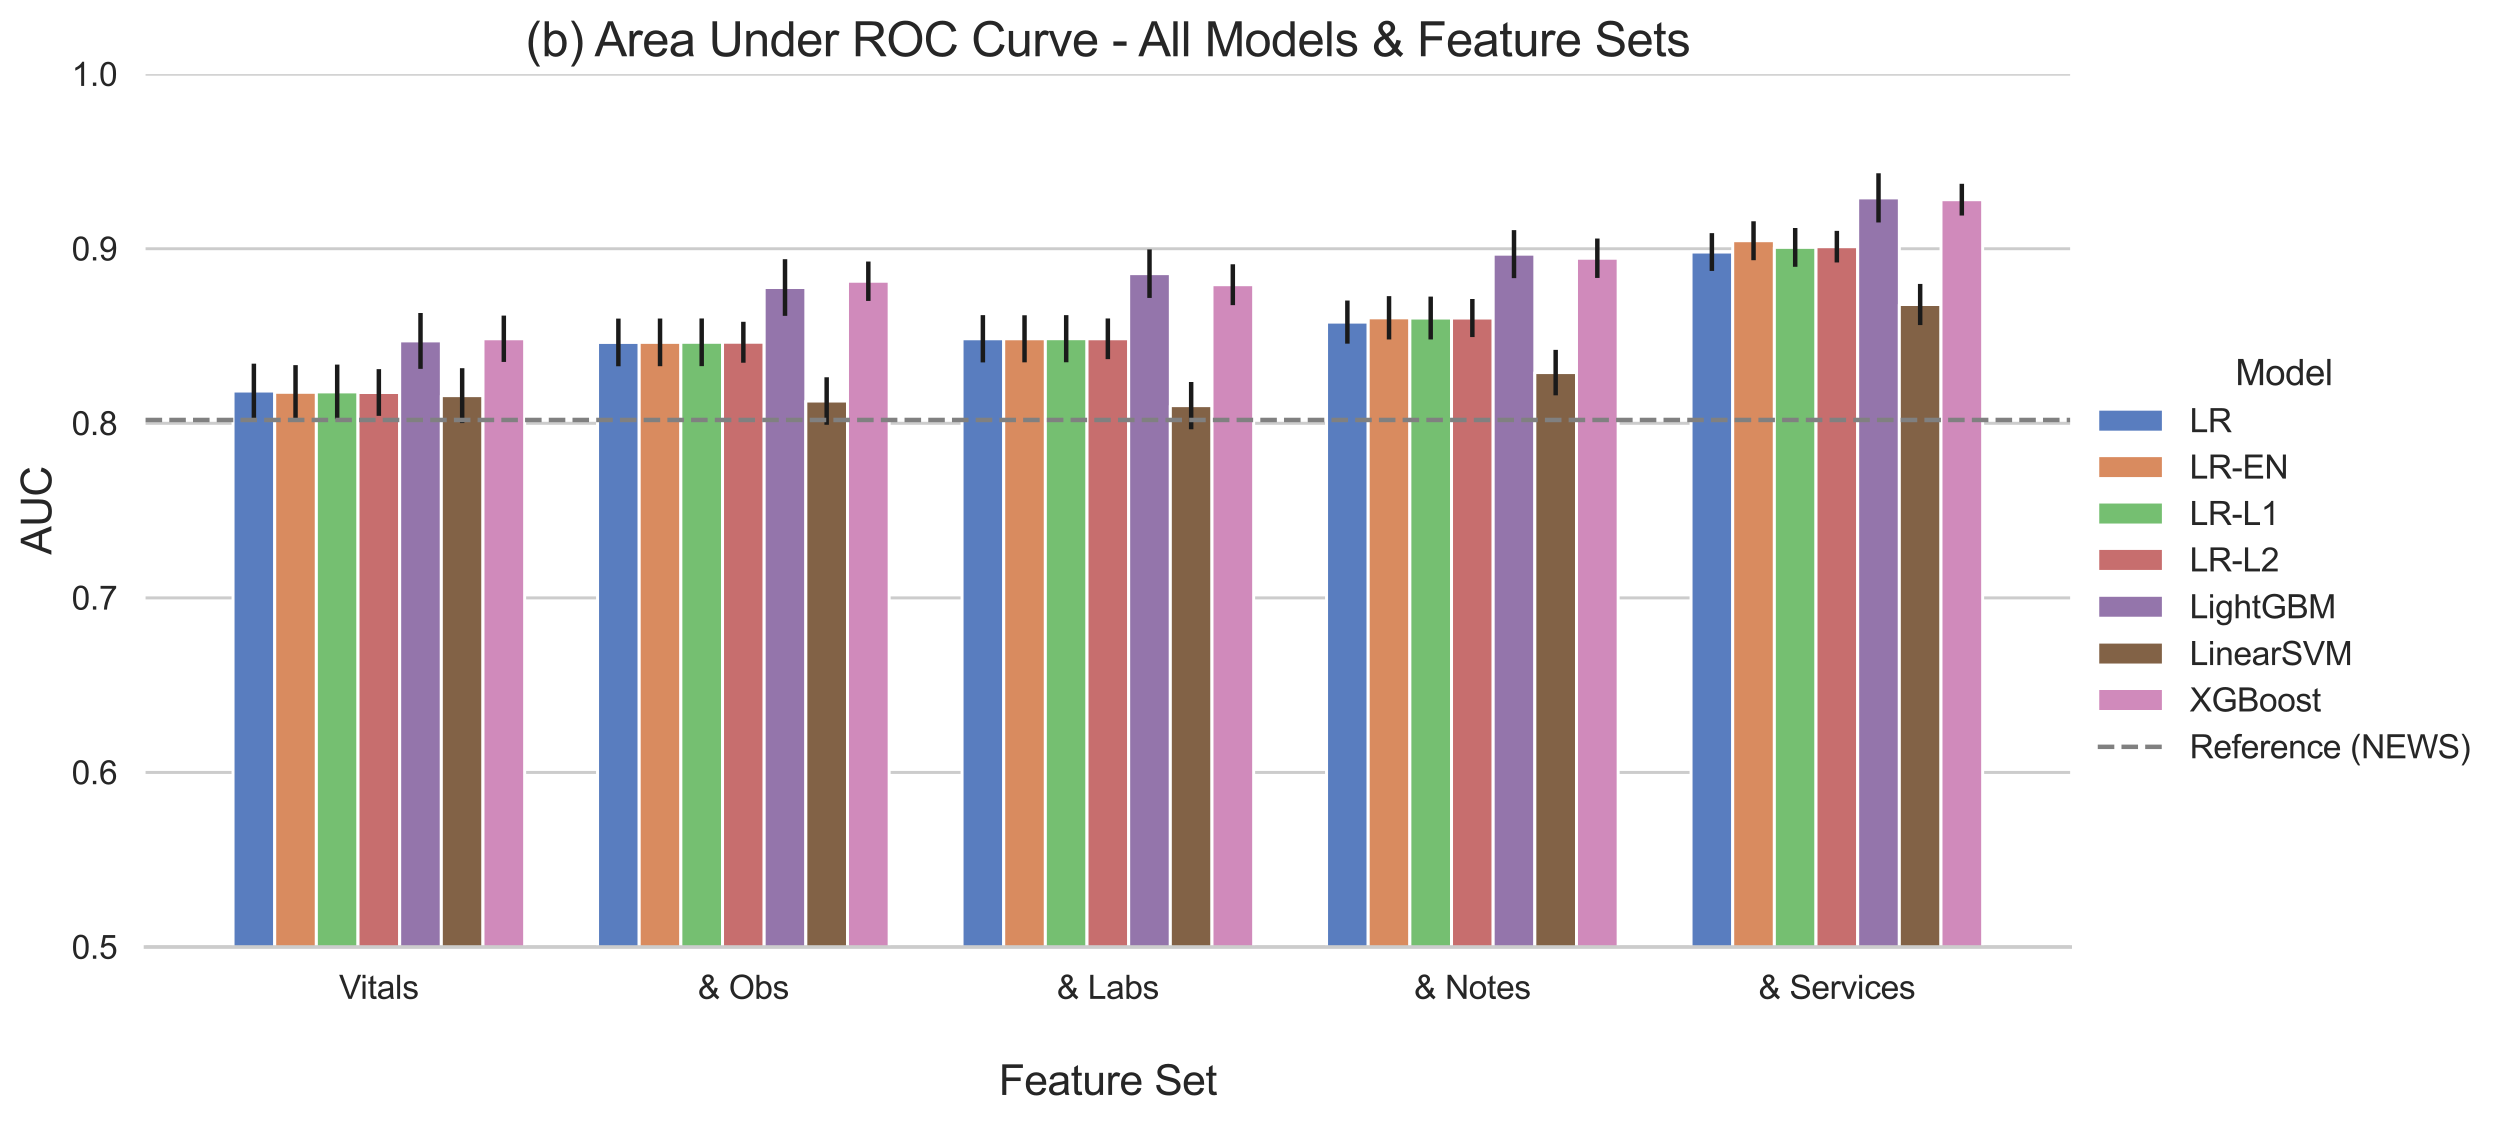 <?xml version="1.0" encoding="utf-8" standalone="no"?>
<!DOCTYPE svg PUBLIC "-//W3C//DTD SVG 1.1//EN"
  "http://www.w3.org/Graphics/SVG/1.1/DTD/svg11.dtd">
<svg xmlns:xlink="http://www.w3.org/1999/xlink" width="837.98pt" height="377.001pt" viewBox="0 0 837.98 377.001" xmlns="http://www.w3.org/2000/svg" version="1.1">
 <defs>
  <style type="text/css">*{stroke-linejoin: round; stroke-linecap: butt}</style>
 </defs>
 <g id="figure_1">
  <g id="patch_1">
   <path d="M 0 377.001 
L 837.98 377.001 
L 837.98 -0 
L 0 -0 
z
" style="fill: #ffffff"/>
  </g>
  <g id="axes_1">
   <g id="patch_2">
    <path d="M 48.793 317.438 
L 693.892 317.438 
L 693.892 24.858 
L 48.793 24.858 
z
" style="fill: #ffffff"/>
   </g>
   <g id="matplotlib.axis_1">
    <g id="xtick_1">
     <g id="text_1">
      <!-- Vitals -->
      <g style="fill: #262626" transform="translate(113.634 334.811)scale(0.11 -0.11)">
       <defs>
        <path id="ArialMT-56" d="M 1803 0 
L 28 4581 
L 684 4581 
L 1875 1253 
Q 2019 853 2116 503 
Q 2222 878 2363 1253 
L 3600 4581 
L 4219 4581 
L 2425 0 
L 1803 0 
z
" transform="scale(0.016)"/>
        <path id="ArialMT-69" d="M 425 3934 
L 425 4581 
L 988 4581 
L 988 3934 
L 425 3934 
z
M 425 0 
L 425 3319 
L 988 3319 
L 988 0 
L 425 0 
z
" transform="scale(0.016)"/>
        <path id="ArialMT-74" d="M 1650 503 
L 1731 6 
Q 1494 -44 1306 -44 
Q 1000 -44 831 53 
Q 663 150 594 308 
Q 525 466 525 972 
L 525 2881 
L 113 2881 
L 113 3319 
L 525 3319 
L 525 4141 
L 1084 4478 
L 1084 3319 
L 1650 3319 
L 1650 2881 
L 1084 2881 
L 1084 941 
Q 1084 700 1114 631 
Q 1144 563 1211 522 
Q 1278 481 1403 481 
Q 1497 481 1650 503 
z
" transform="scale(0.016)"/>
        <path id="ArialMT-61" d="M 2588 409 
Q 2275 144 1986 34 
Q 1697 -75 1366 -75 
Q 819 -75 525 192 
Q 231 459 231 875 
Q 231 1119 342 1320 
Q 453 1522 633 1644 
Q 813 1766 1038 1828 
Q 1203 1872 1538 1913 
Q 2219 1994 2541 2106 
Q 2544 2222 2544 2253 
Q 2544 2597 2384 2738 
Q 2169 2928 1744 2928 
Q 1347 2928 1158 2789 
Q 969 2650 878 2297 
L 328 2372 
Q 403 2725 575 2942 
Q 747 3159 1072 3276 
Q 1397 3394 1825 3394 
Q 2250 3394 2515 3294 
Q 2781 3194 2906 3042 
Q 3031 2891 3081 2659 
Q 3109 2516 3109 2141 
L 3109 1391 
Q 3109 606 3145 398 
Q 3181 191 3288 0 
L 2700 0 
Q 2613 175 2588 409 
z
M 2541 1666 
Q 2234 1541 1622 1453 
Q 1275 1403 1131 1340 
Q 988 1278 909 1158 
Q 831 1038 831 891 
Q 831 666 1001 516 
Q 1172 366 1500 366 
Q 1825 366 2078 508 
Q 2331 650 2450 897 
Q 2541 1088 2541 1459 
L 2541 1666 
z
" transform="scale(0.016)"/>
        <path id="ArialMT-6c" d="M 409 0 
L 409 4581 
L 972 4581 
L 972 0 
L 409 0 
z
" transform="scale(0.016)"/>
        <path id="ArialMT-73" d="M 197 991 
L 753 1078 
Q 800 744 1014 566 
Q 1228 388 1613 388 
Q 2000 388 2187 545 
Q 2375 703 2375 916 
Q 2375 1106 2209 1216 
Q 2094 1291 1634 1406 
Q 1016 1563 777 1677 
Q 538 1791 414 1992 
Q 291 2194 291 2438 
Q 291 2659 392 2848 
Q 494 3038 669 3163 
Q 800 3259 1026 3326 
Q 1253 3394 1513 3394 
Q 1903 3394 2198 3281 
Q 2494 3169 2634 2976 
Q 2775 2784 2828 2463 
L 2278 2388 
Q 2241 2644 2061 2787 
Q 1881 2931 1553 2931 
Q 1166 2931 1000 2803 
Q 834 2675 834 2503 
Q 834 2394 903 2306 
Q 972 2216 1119 2156 
Q 1203 2125 1616 2013 
Q 2213 1853 2448 1751 
Q 2684 1650 2818 1456 
Q 2953 1263 2953 975 
Q 2953 694 2789 445 
Q 2625 197 2315 61 
Q 2006 -75 1616 -75 
Q 969 -75 630 194 
Q 291 463 197 991 
z
" transform="scale(0.016)"/>
       </defs>
       <use xlink:href="#ArialMT-56"/>
       <use xlink:href="#ArialMT-69" x="64.949"/>
       <use xlink:href="#ArialMT-74" x="87.166"/>
       <use xlink:href="#ArialMT-61" x="114.949"/>
       <use xlink:href="#ArialMT-6c" x="170.564"/>
       <use xlink:href="#ArialMT-73" x="192.781"/>
      </g>
     </g>
    </g>
    <g id="xtick_2">
     <g id="text_2">
      <!-- &amp; Obs -->
      <g style="fill: #262626" transform="translate(233.882 334.811)scale(0.11 -0.11)">
       <defs>
        <path id="ArialMT-26" d="M 3041 541 
Q 2763 231 2434 76 
Q 2106 -78 1725 -78 
Q 1022 -78 609 397 
Q 275 784 275 1263 
Q 275 1688 548 2030 
Q 822 2372 1366 2631 
Q 1056 2988 953 3209 
Q 850 3431 850 3638 
Q 850 4050 1173 4354 
Q 1497 4659 1988 4659 
Q 2456 4659 2754 4371 
Q 3053 4084 3053 3681 
Q 3053 3028 2188 2566 
L 3009 1519 
Q 3150 1794 3228 2156 
L 3813 2031 
Q 3663 1431 3406 1044 
Q 3722 625 4122 341 
L 3744 -106 
Q 3403 113 3041 541 
z
M 1897 2928 
Q 2263 3144 2370 3306 
Q 2478 3469 2478 3666 
Q 2478 3900 2329 4048 
Q 2181 4197 1959 4197 
Q 1731 4197 1579 4050 
Q 1428 3903 1428 3691 
Q 1428 3584 1483 3467 
Q 1538 3350 1647 3219 
L 1897 2928 
z
M 2688 984 
L 1656 2263 
Q 1200 1991 1040 1758 
Q 881 1525 881 1297 
Q 881 1019 1103 719 
Q 1325 419 1731 419 
Q 1984 419 2254 576 
Q 2525 734 2688 984 
z
" transform="scale(0.016)"/>
        <path id="ArialMT-20" transform="scale(0.016)"/>
        <path id="ArialMT-4f" d="M 309 2231 
Q 309 3372 921 4017 
Q 1534 4663 2503 4663 
Q 3138 4663 3647 4359 
Q 4156 4056 4423 3514 
Q 4691 2972 4691 2284 
Q 4691 1588 4409 1038 
Q 4128 488 3612 205 
Q 3097 -78 2500 -78 
Q 1853 -78 1343 234 
Q 834 547 571 1087 
Q 309 1628 309 2231 
z
M 934 2222 
Q 934 1394 1379 917 
Q 1825 441 2497 441 
Q 3181 441 3623 922 
Q 4066 1403 4066 2288 
Q 4066 2847 3877 3264 
Q 3688 3681 3323 3911 
Q 2959 4141 2506 4141 
Q 1863 4141 1398 3698 
Q 934 3256 934 2222 
z
" transform="scale(0.016)"/>
        <path id="ArialMT-62" d="M 941 0 
L 419 0 
L 419 4581 
L 981 4581 
L 981 2947 
Q 1338 3394 1891 3394 
Q 2197 3394 2470 3270 
Q 2744 3147 2920 2923 
Q 3097 2700 3197 2384 
Q 3297 2069 3297 1709 
Q 3297 856 2875 390 
Q 2453 -75 1863 -75 
Q 1275 -75 941 416 
L 941 0 
z
M 934 1684 
Q 934 1088 1097 822 
Q 1363 388 1816 388 
Q 2184 388 2453 708 
Q 2722 1028 2722 1663 
Q 2722 2313 2464 2622 
Q 2206 2931 1841 2931 
Q 1472 2931 1203 2611 
Q 934 2291 934 1684 
z
" transform="scale(0.016)"/>
       </defs>
       <use xlink:href="#ArialMT-26"/>
       <use xlink:href="#ArialMT-20" x="66.699"/>
       <use xlink:href="#ArialMT-4f" x="94.482"/>
       <use xlink:href="#ArialMT-62" x="172.266"/>
       <use xlink:href="#ArialMT-73" x="227.881"/>
      </g>
     </g>
    </g>
    <g id="xtick_3">
     <g id="text_3">
      <!-- &amp; Labs -->
      <g style="fill: #262626" transform="translate(354.22 334.811)scale(0.11 -0.11)">
       <defs>
        <path id="ArialMT-4c" d="M 469 0 
L 469 4581 
L 1075 4581 
L 1075 541 
L 3331 541 
L 3331 0 
L 469 0 
z
" transform="scale(0.016)"/>
       </defs>
       <use xlink:href="#ArialMT-26"/>
       <use xlink:href="#ArialMT-20" x="66.699"/>
       <use xlink:href="#ArialMT-4c" x="94.482"/>
       <use xlink:href="#ArialMT-61" x="150.098"/>
       <use xlink:href="#ArialMT-62" x="205.713"/>
       <use xlink:href="#ArialMT-73" x="261.328"/>
      </g>
     </g>
    </g>
    <g id="xtick_4">
     <g id="text_4">
      <!-- &amp; Notes -->
      <g style="fill: #262626" transform="translate(473.957 334.811)scale(0.11 -0.11)">
       <defs>
        <path id="ArialMT-4e" d="M 488 0 
L 488 4581 
L 1109 4581 
L 3516 984 
L 3516 4581 
L 4097 4581 
L 4097 0 
L 3475 0 
L 1069 3600 
L 1069 0 
L 488 0 
z
" transform="scale(0.016)"/>
        <path id="ArialMT-6f" d="M 213 1659 
Q 213 2581 725 3025 
Q 1153 3394 1769 3394 
Q 2453 3394 2887 2945 
Q 3322 2497 3322 1706 
Q 3322 1066 3130 698 
Q 2938 331 2570 128 
Q 2203 -75 1769 -75 
Q 1072 -75 642 372 
Q 213 819 213 1659 
z
M 791 1659 
Q 791 1022 1069 705 
Q 1347 388 1769 388 
Q 2188 388 2466 706 
Q 2744 1025 2744 1678 
Q 2744 2294 2464 2611 
Q 2184 2928 1769 2928 
Q 1347 2928 1069 2612 
Q 791 2297 791 1659 
z
" transform="scale(0.016)"/>
        <path id="ArialMT-65" d="M 2694 1069 
L 3275 997 
Q 3138 488 2766 206 
Q 2394 -75 1816 -75 
Q 1088 -75 661 373 
Q 234 822 234 1631 
Q 234 2469 665 2931 
Q 1097 3394 1784 3394 
Q 2450 3394 2872 2941 
Q 3294 2488 3294 1666 
Q 3294 1616 3291 1516 
L 816 1516 
Q 847 969 1125 678 
Q 1403 388 1819 388 
Q 2128 388 2347 550 
Q 2566 713 2694 1069 
z
M 847 1978 
L 2700 1978 
Q 2663 2397 2488 2606 
Q 2219 2931 1791 2931 
Q 1403 2931 1139 2672 
Q 875 2413 847 1978 
z
" transform="scale(0.016)"/>
       </defs>
       <use xlink:href="#ArialMT-26"/>
       <use xlink:href="#ArialMT-20" x="66.699"/>
       <use xlink:href="#ArialMT-4e" x="94.482"/>
       <use xlink:href="#ArialMT-6f" x="166.699"/>
       <use xlink:href="#ArialMT-74" x="222.314"/>
       <use xlink:href="#ArialMT-65" x="250.098"/>
       <use xlink:href="#ArialMT-73" x="305.713"/>
      </g>
     </g>
    </g>
    <g id="xtick_5">
     <g id="text_5">
      <!-- &amp; Services -->
      <g style="fill: #262626" transform="translate(589.412 334.811)scale(0.11 -0.11)">
       <defs>
        <path id="ArialMT-53" d="M 288 1472 
L 859 1522 
Q 900 1178 1048 958 
Q 1197 738 1509 602 
Q 1822 466 2213 466 
Q 2559 466 2825 569 
Q 3091 672 3220 851 
Q 3350 1031 3350 1244 
Q 3350 1459 3225 1620 
Q 3100 1781 2813 1891 
Q 2628 1963 1997 2114 
Q 1366 2266 1113 2400 
Q 784 2572 623 2826 
Q 463 3081 463 3397 
Q 463 3744 659 4045 
Q 856 4347 1234 4503 
Q 1613 4659 2075 4659 
Q 2584 4659 2973 4495 
Q 3363 4331 3572 4012 
Q 3781 3694 3797 3291 
L 3216 3247 
Q 3169 3681 2898 3903 
Q 2628 4125 2100 4125 
Q 1550 4125 1298 3923 
Q 1047 3722 1047 3438 
Q 1047 3191 1225 3031 
Q 1400 2872 2139 2705 
Q 2878 2538 3153 2413 
Q 3553 2228 3743 1945 
Q 3934 1663 3934 1294 
Q 3934 928 3725 604 
Q 3516 281 3123 101 
Q 2731 -78 2241 -78 
Q 1619 -78 1198 103 
Q 778 284 539 648 
Q 300 1013 288 1472 
z
" transform="scale(0.016)"/>
        <path id="ArialMT-72" d="M 416 0 
L 416 3319 
L 922 3319 
L 922 2816 
Q 1116 3169 1280 3281 
Q 1444 3394 1641 3394 
Q 1925 3394 2219 3213 
L 2025 2691 
Q 1819 2813 1613 2813 
Q 1428 2813 1281 2702 
Q 1134 2591 1072 2394 
Q 978 2094 978 1738 
L 978 0 
L 416 0 
z
" transform="scale(0.016)"/>
        <path id="ArialMT-76" d="M 1344 0 
L 81 3319 
L 675 3319 
L 1388 1331 
Q 1503 1009 1600 663 
Q 1675 925 1809 1294 
L 2547 3319 
L 3125 3319 
L 1869 0 
L 1344 0 
z
" transform="scale(0.016)"/>
        <path id="ArialMT-63" d="M 2588 1216 
L 3141 1144 
Q 3050 572 2676 248 
Q 2303 -75 1759 -75 
Q 1078 -75 664 370 
Q 250 816 250 1647 
Q 250 2184 428 2587 
Q 606 2991 970 3192 
Q 1334 3394 1763 3394 
Q 2303 3394 2647 3120 
Q 2991 2847 3088 2344 
L 2541 2259 
Q 2463 2594 2264 2762 
Q 2066 2931 1784 2931 
Q 1359 2931 1093 2626 
Q 828 2322 828 1663 
Q 828 994 1084 691 
Q 1341 388 1753 388 
Q 2084 388 2306 591 
Q 2528 794 2588 1216 
z
" transform="scale(0.016)"/>
       </defs>
       <use xlink:href="#ArialMT-26"/>
       <use xlink:href="#ArialMT-20" x="66.699"/>
       <use xlink:href="#ArialMT-53" x="94.482"/>
       <use xlink:href="#ArialMT-65" x="161.182"/>
       <use xlink:href="#ArialMT-72" x="216.797"/>
       <use xlink:href="#ArialMT-76" x="250.098"/>
       <use xlink:href="#ArialMT-69" x="300.098"/>
       <use xlink:href="#ArialMT-63" x="322.314"/>
       <use xlink:href="#ArialMT-65" x="372.314"/>
       <use xlink:href="#ArialMT-73" x="427.93"/>
      </g>
     </g>
    </g>
    <g id="text_6">
     <!-- Feature Set -->
     <g style="fill: #262626" transform="translate(334.77 367.018)scale(0.14 -0.14)">
      <defs>
       <path id="ArialMT-46" d="M 525 0 
L 525 4581 
L 3616 4581 
L 3616 4041 
L 1131 4041 
L 1131 2622 
L 3281 2622 
L 3281 2081 
L 1131 2081 
L 1131 0 
L 525 0 
z
" transform="scale(0.016)"/>
       <path id="ArialMT-75" d="M 2597 0 
L 2597 488 
Q 2209 -75 1544 -75 
Q 1250 -75 995 37 
Q 741 150 617 320 
Q 494 491 444 738 
Q 409 903 409 1263 
L 409 3319 
L 972 3319 
L 972 1478 
Q 972 1038 1006 884 
Q 1059 663 1231 536 
Q 1403 409 1656 409 
Q 1909 409 2131 539 
Q 2353 669 2445 892 
Q 2538 1116 2538 1541 
L 2538 3319 
L 3100 3319 
L 3100 0 
L 2597 0 
z
" transform="scale(0.016)"/>
      </defs>
      <use xlink:href="#ArialMT-46"/>
      <use xlink:href="#ArialMT-65" x="61.084"/>
      <use xlink:href="#ArialMT-61" x="116.699"/>
      <use xlink:href="#ArialMT-74" x="172.314"/>
      <use xlink:href="#ArialMT-75" x="200.098"/>
      <use xlink:href="#ArialMT-72" x="255.713"/>
      <use xlink:href="#ArialMT-65" x="289.014"/>
      <use xlink:href="#ArialMT-20" x="344.629"/>
      <use xlink:href="#ArialMT-53" x="372.412"/>
      <use xlink:href="#ArialMT-65" x="439.111"/>
      <use xlink:href="#ArialMT-74" x="494.727"/>
     </g>
    </g>
   </g>
   <g id="matplotlib.axis_2">
    <g id="ytick_1">
     <g id="line2d_1">
      <path d="M 48.793 317.438 
L 693.892 317.438 
" clip-path="url(#p6b956cd2fa)" style="fill: none; stroke: #cccccc; stroke-linecap: round"/>
     </g>
     <g id="text_7">
      <!-- 0.5 -->
      <g style="fill: #262626" transform="translate(24.003 321.374)scale(0.11 -0.11)">
       <defs>
        <path id="ArialMT-30" d="M 266 2259 
Q 266 3072 433 3567 
Q 600 4063 929 4331 
Q 1259 4600 1759 4600 
Q 2128 4600 2406 4451 
Q 2684 4303 2865 4023 
Q 3047 3744 3150 3342 
Q 3253 2941 3253 2259 
Q 3253 1453 3087 958 
Q 2922 463 2592 192 
Q 2263 -78 1759 -78 
Q 1097 -78 719 397 
Q 266 969 266 2259 
z
M 844 2259 
Q 844 1131 1108 757 
Q 1372 384 1759 384 
Q 2147 384 2411 759 
Q 2675 1134 2675 2259 
Q 2675 3391 2411 3762 
Q 2147 4134 1753 4134 
Q 1366 4134 1134 3806 
Q 844 3388 844 2259 
z
" transform="scale(0.016)"/>
        <path id="ArialMT-2e" d="M 581 0 
L 581 641 
L 1222 641 
L 1222 0 
L 581 0 
z
" transform="scale(0.016)"/>
        <path id="ArialMT-35" d="M 266 1200 
L 856 1250 
Q 922 819 1161 601 
Q 1400 384 1738 384 
Q 2144 384 2425 690 
Q 2706 997 2706 1503 
Q 2706 1984 2436 2262 
Q 2166 2541 1728 2541 
Q 1456 2541 1237 2417 
Q 1019 2294 894 2097 
L 366 2166 
L 809 4519 
L 3088 4519 
L 3088 3981 
L 1259 3981 
L 1013 2750 
Q 1425 3038 1878 3038 
Q 2478 3038 2890 2622 
Q 3303 2206 3303 1553 
Q 3303 931 2941 478 
Q 2500 -78 1738 -78 
Q 1113 -78 717 272 
Q 322 622 266 1200 
z
" transform="scale(0.016)"/>
       </defs>
       <use xlink:href="#ArialMT-30"/>
       <use xlink:href="#ArialMT-2e" x="55.615"/>
       <use xlink:href="#ArialMT-35" x="83.398"/>
      </g>
     </g>
    </g>
    <g id="ytick_2">
     <g id="line2d_2">
      <path d="M 48.793 258.921 
L 693.892 258.921 
" clip-path="url(#p6b956cd2fa)" style="fill: none; stroke: #cccccc; stroke-linecap: round"/>
     </g>
     <g id="text_8">
      <!-- 0.6 -->
      <g style="fill: #262626" transform="translate(24.003 262.858)scale(0.11 -0.11)">
       <defs>
        <path id="ArialMT-36" d="M 3184 3459 
L 2625 3416 
Q 2550 3747 2413 3897 
Q 2184 4138 1850 4138 
Q 1581 4138 1378 3988 
Q 1113 3794 959 3422 
Q 806 3050 800 2363 
Q 1003 2672 1297 2822 
Q 1591 2972 1913 2972 
Q 2475 2972 2870 2558 
Q 3266 2144 3266 1488 
Q 3266 1056 3080 686 
Q 2894 316 2569 119 
Q 2244 -78 1831 -78 
Q 1128 -78 684 439 
Q 241 956 241 2144 
Q 241 3472 731 4075 
Q 1159 4600 1884 4600 
Q 2425 4600 2770 4297 
Q 3116 3994 3184 3459 
z
M 888 1484 
Q 888 1194 1011 928 
Q 1134 663 1356 523 
Q 1578 384 1822 384 
Q 2178 384 2434 671 
Q 2691 959 2691 1453 
Q 2691 1928 2437 2201 
Q 2184 2475 1800 2475 
Q 1419 2475 1153 2201 
Q 888 1928 888 1484 
z
" transform="scale(0.016)"/>
       </defs>
       <use xlink:href="#ArialMT-30"/>
       <use xlink:href="#ArialMT-2e" x="55.615"/>
       <use xlink:href="#ArialMT-36" x="83.398"/>
      </g>
     </g>
    </g>
    <g id="ytick_3">
     <g id="line2d_3">
      <path d="M 48.793 200.405 
L 693.892 200.405 
" clip-path="url(#p6b956cd2fa)" style="fill: none; stroke: #cccccc; stroke-linecap: round"/>
     </g>
     <g id="text_9">
      <!-- 0.7 -->
      <g style="fill: #262626" transform="translate(24.003 204.342)scale(0.11 -0.11)">
       <defs>
        <path id="ArialMT-37" d="M 303 3981 
L 303 4522 
L 3269 4522 
L 3269 4084 
Q 2831 3619 2401 2847 
Q 1972 2075 1738 1259 
Q 1569 684 1522 0 
L 944 0 
Q 953 541 1156 1306 
Q 1359 2072 1739 2783 
Q 2119 3494 2547 3981 
L 303 3981 
z
" transform="scale(0.016)"/>
       </defs>
       <use xlink:href="#ArialMT-30"/>
       <use xlink:href="#ArialMT-2e" x="55.615"/>
       <use xlink:href="#ArialMT-37" x="83.398"/>
      </g>
     </g>
    </g>
    <g id="ytick_4">
     <g id="line2d_4">
      <path d="M 48.793 141.889 
L 693.892 141.889 
" clip-path="url(#p6b956cd2fa)" style="fill: none; stroke: #cccccc; stroke-linecap: round"/>
     </g>
     <g id="text_10">
      <!-- 0.8 -->
      <g style="fill: #262626" transform="translate(24.003 145.826)scale(0.11 -0.11)">
       <defs>
        <path id="ArialMT-38" d="M 1131 2484 
Q 781 2613 612 2850 
Q 444 3088 444 3419 
Q 444 3919 803 4259 
Q 1163 4600 1759 4600 
Q 2359 4600 2725 4251 
Q 3091 3903 3091 3403 
Q 3091 3084 2923 2848 
Q 2756 2613 2416 2484 
Q 2838 2347 3058 2040 
Q 3278 1734 3278 1309 
Q 3278 722 2862 322 
Q 2447 -78 1769 -78 
Q 1091 -78 675 323 
Q 259 725 259 1325 
Q 259 1772 486 2073 
Q 713 2375 1131 2484 
z
M 1019 3438 
Q 1019 3113 1228 2906 
Q 1438 2700 1772 2700 
Q 2097 2700 2305 2904 
Q 2513 3109 2513 3406 
Q 2513 3716 2298 3927 
Q 2084 4138 1766 4138 
Q 1444 4138 1231 3931 
Q 1019 3725 1019 3438 
z
M 838 1322 
Q 838 1081 952 856 
Q 1066 631 1291 507 
Q 1516 384 1775 384 
Q 2178 384 2440 643 
Q 2703 903 2703 1303 
Q 2703 1709 2433 1975 
Q 2163 2241 1756 2241 
Q 1359 2241 1098 1978 
Q 838 1716 838 1322 
z
" transform="scale(0.016)"/>
       </defs>
       <use xlink:href="#ArialMT-30"/>
       <use xlink:href="#ArialMT-2e" x="55.615"/>
       <use xlink:href="#ArialMT-38" x="83.398"/>
      </g>
     </g>
    </g>
    <g id="ytick_5">
     <g id="line2d_5">
      <path d="M 48.793 83.374 
L 693.892 83.374 
" clip-path="url(#p6b956cd2fa)" style="fill: none; stroke: #cccccc; stroke-linecap: round"/>
     </g>
     <g id="text_11">
      <!-- 0.9 -->
      <g style="fill: #262626" transform="translate(24.003 87.31)scale(0.11 -0.11)">
       <defs>
        <path id="ArialMT-39" d="M 350 1059 
L 891 1109 
Q 959 728 1153 556 
Q 1347 384 1650 384 
Q 1909 384 2104 503 
Q 2300 622 2425 820 
Q 2550 1019 2634 1356 
Q 2719 1694 2719 2044 
Q 2719 2081 2716 2156 
Q 2547 1888 2255 1720 
Q 1963 1553 1622 1553 
Q 1053 1553 659 1965 
Q 266 2378 266 3053 
Q 266 3750 677 4175 
Q 1088 4600 1706 4600 
Q 2153 4600 2523 4359 
Q 2894 4119 3086 3673 
Q 3278 3228 3278 2384 
Q 3278 1506 3087 986 
Q 2897 466 2520 194 
Q 2144 -78 1638 -78 
Q 1100 -78 759 220 
Q 419 519 350 1059 
z
M 2653 3081 
Q 2653 3566 2395 3850 
Q 2138 4134 1775 4134 
Q 1400 4134 1122 3828 
Q 844 3522 844 3034 
Q 844 2597 1108 2323 
Q 1372 2050 1759 2050 
Q 2150 2050 2401 2323 
Q 2653 2597 2653 3081 
z
" transform="scale(0.016)"/>
       </defs>
       <use xlink:href="#ArialMT-30"/>
       <use xlink:href="#ArialMT-2e" x="55.615"/>
       <use xlink:href="#ArialMT-39" x="83.398"/>
      </g>
     </g>
    </g>
    <g id="ytick_6">
     <g id="line2d_6">
      <path d="M 48.793 24.858 
L 693.892 24.858 
" clip-path="url(#p6b956cd2fa)" style="fill: none; stroke: #cccccc; stroke-linecap: round"/>
     </g>
     <g id="text_12">
      <!-- 1.0 -->
      <g style="fill: #262626" transform="translate(24.003 28.794)scale(0.11 -0.11)">
       <defs>
        <path id="ArialMT-31" d="M 2384 0 
L 1822 0 
L 1822 3584 
Q 1619 3391 1289 3197 
Q 959 3003 697 2906 
L 697 3450 
Q 1169 3672 1522 3987 
Q 1875 4303 2022 4600 
L 2384 4600 
L 2384 0 
z
" transform="scale(0.016)"/>
       </defs>
       <use xlink:href="#ArialMT-31"/>
       <use xlink:href="#ArialMT-2e" x="55.615"/>
       <use xlink:href="#ArialMT-30" x="83.398"/>
      </g>
     </g>
    </g>
    <g id="text_13">
     <!-- AUC -->
     <g style="fill: #262626" transform="translate(17.221 185.927)rotate(-90)scale(0.14 -0.14)">
      <defs>
       <path id="ArialMT-41" d="M -9 0 
L 1750 4581 
L 2403 4581 
L 4278 0 
L 3588 0 
L 3053 1388 
L 1138 1388 
L 634 0 
L -9 0 
z
M 1313 1881 
L 2866 1881 
L 2388 3150 
Q 2169 3728 2063 4100 
Q 1975 3659 1816 3225 
L 1313 1881 
z
" transform="scale(0.016)"/>
       <path id="ArialMT-55" d="M 3500 4581 
L 4106 4581 
L 4106 1934 
Q 4106 1244 3950 837 
Q 3794 431 3386 176 
Q 2978 -78 2316 -78 
Q 1672 -78 1262 144 
Q 853 366 678 786 
Q 503 1206 503 1934 
L 503 4581 
L 1109 4581 
L 1109 1938 
Q 1109 1341 1220 1058 
Q 1331 775 1601 622 
Q 1872 469 2263 469 
Q 2931 469 3215 772 
Q 3500 1075 3500 1938 
L 3500 4581 
z
" transform="scale(0.016)"/>
       <path id="ArialMT-43" d="M 3763 1606 
L 4369 1453 
Q 4178 706 3683 314 
Q 3188 -78 2472 -78 
Q 1731 -78 1267 223 
Q 803 525 561 1097 
Q 319 1669 319 2325 
Q 319 3041 592 3573 
Q 866 4106 1370 4382 
Q 1875 4659 2481 4659 
Q 3169 4659 3637 4309 
Q 4106 3959 4291 3325 
L 3694 3184 
Q 3534 3684 3231 3912 
Q 2928 4141 2469 4141 
Q 1941 4141 1586 3887 
Q 1231 3634 1087 3207 
Q 944 2781 944 2328 
Q 944 1744 1114 1308 
Q 1284 872 1643 656 
Q 2003 441 2422 441 
Q 2931 441 3284 734 
Q 3638 1028 3763 1606 
z
" transform="scale(0.016)"/>
      </defs>
      <use xlink:href="#ArialMT-41"/>
      <use xlink:href="#ArialMT-55" x="66.699"/>
      <use xlink:href="#ArialMT-43" x="138.916"/>
     </g>
    </g>
   </g>
   <g id="patch_3">
    <path d="M 78.116 610.018 
L 92.079 610.018 
L 92.079 131.071 
L 78.116 131.071 
z
" clip-path="url(#p6b956cd2fa)" style="fill: #597dbf; stroke: #ffffff; stroke-linejoin: miter"/>
   </g>
   <g id="patch_4">
    <path d="M 200.294 610.018 
L 214.257 610.018 
L 214.257 114.778 
L 200.294 114.778 
z
" clip-path="url(#p6b956cd2fa)" style="fill: #597dbf; stroke: #ffffff; stroke-linejoin: miter"/>
   </g>
   <g id="patch_5">
    <path d="M 322.472 610.018 
L 336.435 610.018 
L 336.435 113.552 
L 322.472 113.552 
z
" clip-path="url(#p6b956cd2fa)" style="fill: #597dbf; stroke: #ffffff; stroke-linejoin: miter"/>
   </g>
   <g id="patch_6">
    <path d="M 444.649 610.018 
L 458.612 610.018 
L 458.612 107.962 
L 444.649 107.962 
z
" clip-path="url(#p6b956cd2fa)" style="fill: #597dbf; stroke: #ffffff; stroke-linejoin: miter"/>
   </g>
   <g id="patch_7">
    <path d="M 566.827 610.018 
L 580.79 610.018 
L 580.79 84.478 
L 566.827 84.478 
z
" clip-path="url(#p6b956cd2fa)" style="fill: #597dbf; stroke: #ffffff; stroke-linejoin: miter"/>
   </g>
   <g id="patch_8">
    <path d="M 92.079 610.018 
L 106.042 610.018 
L 106.042 131.501 
L 92.079 131.501 
z
" clip-path="url(#p6b956cd2fa)" style="fill: #d98b5f; stroke: #ffffff; stroke-linejoin: miter"/>
   </g>
   <g id="patch_9">
    <path d="M 214.257 610.018 
L 228.22 610.018 
L 228.22 114.76 
L 214.257 114.76 
z
" clip-path="url(#p6b956cd2fa)" style="fill: #d98b5f; stroke: #ffffff; stroke-linejoin: miter"/>
   </g>
   <g id="patch_10">
    <path d="M 336.435 610.018 
L 350.398 610.018 
L 350.398 113.555 
L 336.435 113.555 
z
" clip-path="url(#p6b956cd2fa)" style="fill: #d98b5f; stroke: #ffffff; stroke-linejoin: miter"/>
   </g>
   <g id="patch_11">
    <path d="M 458.612 610.018 
L 472.576 610.018 
L 472.576 106.532 
L 458.612 106.532 
z
" clip-path="url(#p6b956cd2fa)" style="fill: #d98b5f; stroke: #ffffff; stroke-linejoin: miter"/>
   </g>
   <g id="patch_12">
    <path d="M 580.79 610.018 
L 594.753 610.018 
L 594.753 80.681 
L 580.79 80.681 
z
" clip-path="url(#p6b956cd2fa)" style="fill: #d98b5f; stroke: #ffffff; stroke-linejoin: miter"/>
   </g>
   <g id="patch_13">
    <path d="M 106.042 610.018 
L 120.006 610.018 
L 120.006 131.354 
L 106.042 131.354 
z
" clip-path="url(#p6b956cd2fa)" style="fill: #75bf71; stroke: #ffffff; stroke-linejoin: miter"/>
   </g>
   <g id="patch_14">
    <path d="M 228.22 610.018 
L 242.183 610.018 
L 242.183 114.733 
L 228.22 114.733 
z
" clip-path="url(#p6b956cd2fa)" style="fill: #75bf71; stroke: #ffffff; stroke-linejoin: miter"/>
   </g>
   <g id="patch_15">
    <path d="M 350.398 610.018 
L 364.361 610.018 
L 364.361 113.527 
L 350.398 113.527 
z
" clip-path="url(#p6b956cd2fa)" style="fill: #75bf71; stroke: #ffffff; stroke-linejoin: miter"/>
   </g>
   <g id="patch_16">
    <path d="M 472.576 610.018 
L 486.539 610.018 
L 486.539 106.604 
L 472.576 106.604 
z
" clip-path="url(#p6b956cd2fa)" style="fill: #75bf71; stroke: #ffffff; stroke-linejoin: miter"/>
   </g>
   <g id="patch_17">
    <path d="M 594.753 610.018 
L 608.716 610.018 
L 608.716 82.929 
L 594.753 82.929 
z
" clip-path="url(#p6b956cd2fa)" style="fill: #75bf71; stroke: #ffffff; stroke-linejoin: miter"/>
   </g>
   <g id="patch_18">
    <path d="M 120.006 610.018 
L 133.969 610.018 
L 133.969 131.573 
L 120.006 131.573 
z
" clip-path="url(#p6b956cd2fa)" style="fill: #c76e6e; stroke: #ffffff; stroke-linejoin: miter"/>
   </g>
   <g id="patch_19">
    <path d="M 242.183 610.018 
L 256.146 610.018 
L 256.146 114.727 
L 242.183 114.727 
z
" clip-path="url(#p6b956cd2fa)" style="fill: #c76e6e; stroke: #ffffff; stroke-linejoin: miter"/>
   </g>
   <g id="patch_20">
    <path d="M 364.361 610.018 
L 378.324 610.018 
L 378.324 113.559 
L 364.361 113.559 
z
" clip-path="url(#p6b956cd2fa)" style="fill: #c76e6e; stroke: #ffffff; stroke-linejoin: miter"/>
   </g>
   <g id="patch_21">
    <path d="M 486.539 610.018 
L 500.502 610.018 
L 500.502 106.6 
L 486.539 106.6 
z
" clip-path="url(#p6b956cd2fa)" style="fill: #c76e6e; stroke: #ffffff; stroke-linejoin: miter"/>
   </g>
   <g id="patch_22">
    <path d="M 608.716 610.018 
L 622.68 610.018 
L 622.68 82.686 
L 608.716 82.686 
z
" clip-path="url(#p6b956cd2fa)" style="fill: #c76e6e; stroke: #ffffff; stroke-linejoin: miter"/>
   </g>
   <g id="patch_23">
    <path d="M 133.969 610.018 
L 147.932 610.018 
L 147.932 114.27 
L 133.969 114.27 
z
" clip-path="url(#p6b956cd2fa)" style="fill: #9475ab; stroke: #ffffff; stroke-linejoin: miter"/>
   </g>
   <g id="patch_24">
    <path d="M 256.146 610.018 
L 270.11 610.018 
L 270.11 96.38 
L 256.146 96.38 
z
" clip-path="url(#p6b956cd2fa)" style="fill: #9475ab; stroke: #ffffff; stroke-linejoin: miter"/>
   </g>
   <g id="patch_25">
    <path d="M 378.324 610.018 
L 392.287 610.018 
L 392.287 91.731 
L 378.324 91.731 
z
" clip-path="url(#p6b956cd2fa)" style="fill: #9475ab; stroke: #ffffff; stroke-linejoin: miter"/>
   </g>
   <g id="patch_26">
    <path d="M 500.502 610.018 
L 514.465 610.018 
L 514.465 85.19 
L 500.502 85.19 
z
" clip-path="url(#p6b956cd2fa)" style="fill: #9475ab; stroke: #ffffff; stroke-linejoin: miter"/>
   </g>
   <g id="patch_27">
    <path d="M 622.68 610.018 
L 636.643 610.018 
L 636.643 66.328 
L 622.68 66.328 
z
" clip-path="url(#p6b956cd2fa)" style="fill: #9475ab; stroke: #ffffff; stroke-linejoin: miter"/>
   </g>
   <g id="patch_28">
    <path d="M 147.932 610.018 
L 161.895 610.018 
L 161.895 132.606 
L 147.932 132.606 
z
" clip-path="url(#p6b956cd2fa)" style="fill: #826246; stroke: #ffffff; stroke-linejoin: miter"/>
   </g>
   <g id="patch_29">
    <path d="M 270.11 610.018 
L 284.073 610.018 
L 284.073 134.423 
L 270.11 134.423 
z
" clip-path="url(#p6b956cd2fa)" style="fill: #826246; stroke: #ffffff; stroke-linejoin: miter"/>
   </g>
   <g id="patch_30">
    <path d="M 392.287 610.018 
L 406.251 610.018 
L 406.251 135.971 
L 392.287 135.971 
z
" clip-path="url(#p6b956cd2fa)" style="fill: #826246; stroke: #ffffff; stroke-linejoin: miter"/>
   </g>
   <g id="patch_31">
    <path d="M 514.465 610.018 
L 528.428 610.018 
L 528.428 124.894 
L 514.465 124.894 
z
" clip-path="url(#p6b956cd2fa)" style="fill: #826246; stroke: #ffffff; stroke-linejoin: miter"/>
   </g>
   <g id="patch_32">
    <path d="M 636.643 610.018 
L 650.606 610.018 
L 650.606 102.069 
L 636.643 102.069 
z
" clip-path="url(#p6b956cd2fa)" style="fill: #826246; stroke: #ffffff; stroke-linejoin: miter"/>
   </g>
   <g id="patch_33">
    <path d="M 161.895 610.018 
L 175.858 610.018 
L 175.858 113.553 
L 161.895 113.553 
z
" clip-path="url(#p6b956cd2fa)" style="fill: #d08abb; stroke: #ffffff; stroke-linejoin: miter"/>
   </g>
   <g id="patch_34">
    <path d="M 284.073 610.018 
L 298.036 610.018 
L 298.036 94.268 
L 284.073 94.268 
z
" clip-path="url(#p6b956cd2fa)" style="fill: #d08abb; stroke: #ffffff; stroke-linejoin: miter"/>
   </g>
   <g id="patch_35">
    <path d="M 406.251 610.018 
L 420.214 610.018 
L 420.214 95.423 
L 406.251 95.423 
z
" clip-path="url(#p6b956cd2fa)" style="fill: #d08abb; stroke: #ffffff; stroke-linejoin: miter"/>
   </g>
   <g id="patch_36">
    <path d="M 528.428 610.018 
L 542.391 610.018 
L 542.391 86.562 
L 528.428 86.562 
z
" clip-path="url(#p6b956cd2fa)" style="fill: #d08abb; stroke: #ffffff; stroke-linejoin: miter"/>
   </g>
   <g id="patch_37">
    <path d="M 650.606 610.018 
L 664.569 610.018 
L 664.569 66.931 
L 650.606 66.931 
z
" clip-path="url(#p6b956cd2fa)" style="fill: #d08abb; stroke: #ffffff; stroke-linejoin: miter"/>
   </g>
   <g id="line2d_7">
    <path clip-path="url(#p6b956cd2fa)" style="fill: none; stroke: #424242; stroke-width: 2.7; stroke-linecap: round"/>
   </g>
   <g id="line2d_8">
    <path clip-path="url(#p6b956cd2fa)" style="fill: none; stroke: #424242; stroke-width: 2.7; stroke-linecap: round"/>
   </g>
   <g id="line2d_9">
    <path clip-path="url(#p6b956cd2fa)" style="fill: none; stroke: #424242; stroke-width: 2.7; stroke-linecap: round"/>
   </g>
   <g id="line2d_10">
    <path clip-path="url(#p6b956cd2fa)" style="fill: none; stroke: #424242; stroke-width: 2.7; stroke-linecap: round"/>
   </g>
   <g id="line2d_11">
    <path clip-path="url(#p6b956cd2fa)" style="fill: none; stroke: #424242; stroke-width: 2.7; stroke-linecap: round"/>
   </g>
   <g id="line2d_12">
    <path clip-path="url(#p6b956cd2fa)" style="fill: none; stroke: #424242; stroke-width: 2.7; stroke-linecap: round"/>
   </g>
   <g id="line2d_13">
    <path clip-path="url(#p6b956cd2fa)" style="fill: none; stroke: #424242; stroke-width: 2.7; stroke-linecap: round"/>
   </g>
   <g id="line2d_14">
    <path clip-path="url(#p6b956cd2fa)" style="fill: none; stroke: #424242; stroke-width: 2.7; stroke-linecap: round"/>
   </g>
   <g id="line2d_15">
    <path clip-path="url(#p6b956cd2fa)" style="fill: none; stroke: #424242; stroke-width: 2.7; stroke-linecap: round"/>
   </g>
   <g id="line2d_16">
    <path clip-path="url(#p6b956cd2fa)" style="fill: none; stroke: #424242; stroke-width: 2.7; stroke-linecap: round"/>
   </g>
   <g id="line2d_17">
    <path clip-path="url(#p6b956cd2fa)" style="fill: none; stroke: #424242; stroke-width: 2.7; stroke-linecap: round"/>
   </g>
   <g id="line2d_18">
    <path clip-path="url(#p6b956cd2fa)" style="fill: none; stroke: #424242; stroke-width: 2.7; stroke-linecap: round"/>
   </g>
   <g id="line2d_19">
    <path clip-path="url(#p6b956cd2fa)" style="fill: none; stroke: #424242; stroke-width: 2.7; stroke-linecap: round"/>
   </g>
   <g id="line2d_20">
    <path clip-path="url(#p6b956cd2fa)" style="fill: none; stroke: #424242; stroke-width: 2.7; stroke-linecap: round"/>
   </g>
   <g id="line2d_21">
    <path clip-path="url(#p6b956cd2fa)" style="fill: none; stroke: #424242; stroke-width: 2.7; stroke-linecap: round"/>
   </g>
   <g id="line2d_22">
    <path clip-path="url(#p6b956cd2fa)" style="fill: none; stroke: #424242; stroke-width: 2.7; stroke-linecap: round"/>
   </g>
   <g id="line2d_23">
    <path clip-path="url(#p6b956cd2fa)" style="fill: none; stroke: #424242; stroke-width: 2.7; stroke-linecap: round"/>
   </g>
   <g id="line2d_24">
    <path clip-path="url(#p6b956cd2fa)" style="fill: none; stroke: #424242; stroke-width: 2.7; stroke-linecap: round"/>
   </g>
   <g id="line2d_25">
    <path clip-path="url(#p6b956cd2fa)" style="fill: none; stroke: #424242; stroke-width: 2.7; stroke-linecap: round"/>
   </g>
   <g id="line2d_26">
    <path clip-path="url(#p6b956cd2fa)" style="fill: none; stroke: #424242; stroke-width: 2.7; stroke-linecap: round"/>
   </g>
   <g id="line2d_27">
    <path clip-path="url(#p6b956cd2fa)" style="fill: none; stroke: #424242; stroke-width: 2.7; stroke-linecap: round"/>
   </g>
   <g id="line2d_28">
    <path clip-path="url(#p6b956cd2fa)" style="fill: none; stroke: #424242; stroke-width: 2.7; stroke-linecap: round"/>
   </g>
   <g id="line2d_29">
    <path clip-path="url(#p6b956cd2fa)" style="fill: none; stroke: #424242; stroke-width: 2.7; stroke-linecap: round"/>
   </g>
   <g id="line2d_30">
    <path clip-path="url(#p6b956cd2fa)" style="fill: none; stroke: #424242; stroke-width: 2.7; stroke-linecap: round"/>
   </g>
   <g id="line2d_31">
    <path clip-path="url(#p6b956cd2fa)" style="fill: none; stroke: #424242; stroke-width: 2.7; stroke-linecap: round"/>
   </g>
   <g id="line2d_32">
    <path clip-path="url(#p6b956cd2fa)" style="fill: none; stroke: #424242; stroke-width: 2.7; stroke-linecap: round"/>
   </g>
   <g id="line2d_33">
    <path clip-path="url(#p6b956cd2fa)" style="fill: none; stroke: #424242; stroke-width: 2.7; stroke-linecap: round"/>
   </g>
   <g id="line2d_34">
    <path clip-path="url(#p6b956cd2fa)" style="fill: none; stroke: #424242; stroke-width: 2.7; stroke-linecap: round"/>
   </g>
   <g id="line2d_35">
    <path clip-path="url(#p6b956cd2fa)" style="fill: none; stroke: #424242; stroke-width: 2.7; stroke-linecap: round"/>
   </g>
   <g id="line2d_36">
    <path clip-path="url(#p6b956cd2fa)" style="fill: none; stroke: #424242; stroke-width: 2.7; stroke-linecap: round"/>
   </g>
   <g id="line2d_37">
    <path clip-path="url(#p6b956cd2fa)" style="fill: none; stroke: #424242; stroke-width: 2.7; stroke-linecap: round"/>
   </g>
   <g id="line2d_38">
    <path clip-path="url(#p6b956cd2fa)" style="fill: none; stroke: #424242; stroke-width: 2.7; stroke-linecap: round"/>
   </g>
   <g id="line2d_39">
    <path clip-path="url(#p6b956cd2fa)" style="fill: none; stroke: #424242; stroke-width: 2.7; stroke-linecap: round"/>
   </g>
   <g id="line2d_40">
    <path clip-path="url(#p6b956cd2fa)" style="fill: none; stroke: #424242; stroke-width: 2.7; stroke-linecap: round"/>
   </g>
   <g id="line2d_41">
    <path clip-path="url(#p6b956cd2fa)" style="fill: none; stroke: #424242; stroke-width: 2.7; stroke-linecap: round"/>
   </g>
   <g id="LineCollection_1">
    <path d="M 85.098 140.251 
L 85.098 121.891 
" clip-path="url(#p6b956cd2fa)" style="fill: none; stroke: #1a1a1a; stroke-width: 1.5"/>
    <path d="M 207.275 122.762 
L 207.275 106.795 
" clip-path="url(#p6b956cd2fa)" style="fill: none; stroke: #1a1a1a; stroke-width: 1.5"/>
    <path d="M 329.453 121.467 
L 329.453 105.637 
" clip-path="url(#p6b956cd2fa)" style="fill: none; stroke: #1a1a1a; stroke-width: 1.5"/>
    <path d="M 451.631 115.197 
L 451.631 100.727 
" clip-path="url(#p6b956cd2fa)" style="fill: none; stroke: #1a1a1a; stroke-width: 1.5"/>
    <path d="M 573.809 90.814 
L 573.809 78.141 
" clip-path="url(#p6b956cd2fa)" style="fill: none; stroke: #1a1a1a; stroke-width: 1.5"/>
    <path d="M 99.061 140.604 
L 99.061 122.398 
" clip-path="url(#p6b956cd2fa)" style="fill: none; stroke: #1a1a1a; stroke-width: 1.5"/>
    <path d="M 221.239 122.744 
L 221.239 106.775 
" clip-path="url(#p6b956cd2fa)" style="fill: none; stroke: #1a1a1a; stroke-width: 1.5"/>
    <path d="M 343.416 121.445 
L 343.416 105.665 
" clip-path="url(#p6b956cd2fa)" style="fill: none; stroke: #1a1a1a; stroke-width: 1.5"/>
    <path d="M 465.594 113.792 
L 465.594 99.272 
" clip-path="url(#p6b956cd2fa)" style="fill: none; stroke: #1a1a1a; stroke-width: 1.5"/>
    <path d="M 587.772 87.206 
L 587.772 74.156 
" clip-path="url(#p6b956cd2fa)" style="fill: none; stroke: #1a1a1a; stroke-width: 1.5"/>
    <path d="M 113.024 140.495 
L 113.024 122.213 
" clip-path="url(#p6b956cd2fa)" style="fill: none; stroke: #1a1a1a; stroke-width: 1.5"/>
    <path d="M 235.202 122.724 
L 235.202 106.742 
" clip-path="url(#p6b956cd2fa)" style="fill: none; stroke: #1a1a1a; stroke-width: 1.5"/>
    <path d="M 357.379 121.424 
L 357.379 105.629 
" clip-path="url(#p6b956cd2fa)" style="fill: none; stroke: #1a1a1a; stroke-width: 1.5"/>
    <path d="M 479.557 113.786 
L 479.557 99.422 
" clip-path="url(#p6b956cd2fa)" style="fill: none; stroke: #1a1a1a; stroke-width: 1.5"/>
    <path d="M 601.735 89.436 
L 601.735 76.422 
" clip-path="url(#p6b956cd2fa)" style="fill: none; stroke: #1a1a1a; stroke-width: 1.5"/>
    <path d="M 126.987 139.406 
L 126.987 123.74 
" clip-path="url(#p6b956cd2fa)" style="fill: none; stroke: #1a1a1a; stroke-width: 1.5"/>
    <path d="M 249.165 121.585 
L 249.165 107.869 
" clip-path="url(#p6b956cd2fa)" style="fill: none; stroke: #1a1a1a; stroke-width: 1.5"/>
    <path d="M 371.343 120.37 
L 371.343 106.749 
" clip-path="url(#p6b956cd2fa)" style="fill: none; stroke: #1a1a1a; stroke-width: 1.5"/>
    <path d="M 493.52 112.971 
L 493.52 100.229 
" clip-path="url(#p6b956cd2fa)" style="fill: none; stroke: #1a1a1a; stroke-width: 1.5"/>
    <path d="M 615.698 87.983 
L 615.698 77.389 
" clip-path="url(#p6b956cd2fa)" style="fill: none; stroke: #1a1a1a; stroke-width: 1.5"/>
    <path d="M 140.95 123.633 
L 140.95 104.907 
" clip-path="url(#p6b956cd2fa)" style="fill: none; stroke: #1a1a1a; stroke-width: 1.5"/>
    <path d="M 263.128 105.87 
L 263.128 86.891 
" clip-path="url(#p6b956cd2fa)" style="fill: none; stroke: #1a1a1a; stroke-width: 1.5"/>
    <path d="M 385.306 99.872 
L 385.306 83.59 
" clip-path="url(#p6b956cd2fa)" style="fill: none; stroke: #1a1a1a; stroke-width: 1.5"/>
    <path d="M 507.484 93.231 
L 507.484 77.149 
" clip-path="url(#p6b956cd2fa)" style="fill: none; stroke: #1a1a1a; stroke-width: 1.5"/>
    <path d="M 629.661 74.573 
L 629.661 58.082 
" clip-path="url(#p6b956cd2fa)" style="fill: none; stroke: #1a1a1a; stroke-width: 1.5"/>
    <path d="M 154.914 141.8 
L 154.914 123.412 
" clip-path="url(#p6b956cd2fa)" style="fill: none; stroke: #1a1a1a; stroke-width: 1.5"/>
    <path d="M 277.091 142.383 
L 277.091 126.464 
" clip-path="url(#p6b956cd2fa)" style="fill: none; stroke: #1a1a1a; stroke-width: 1.5"/>
    <path d="M 399.269 143.894 
L 399.269 128.047 
" clip-path="url(#p6b956cd2fa)" style="fill: none; stroke: #1a1a1a; stroke-width: 1.5"/>
    <path d="M 521.447 132.505 
L 521.447 117.283 
" clip-path="url(#p6b956cd2fa)" style="fill: none; stroke: #1a1a1a; stroke-width: 1.5"/>
    <path d="M 643.624 108.961 
L 643.624 95.177 
" clip-path="url(#p6b956cd2fa)" style="fill: none; stroke: #1a1a1a; stroke-width: 1.5"/>
    <path d="M 168.877 121.318 
L 168.877 105.787 
" clip-path="url(#p6b956cd2fa)" style="fill: none; stroke: #1a1a1a; stroke-width: 1.5"/>
    <path d="M 291.054 100.876 
L 291.054 87.661 
" clip-path="url(#p6b956cd2fa)" style="fill: none; stroke: #1a1a1a; stroke-width: 1.5"/>
    <path d="M 413.232 102.276 
L 413.232 88.571 
" clip-path="url(#p6b956cd2fa)" style="fill: none; stroke: #1a1a1a; stroke-width: 1.5"/>
    <path d="M 535.41 93.162 
L 535.41 79.961 
" clip-path="url(#p6b956cd2fa)" style="fill: none; stroke: #1a1a1a; stroke-width: 1.5"/>
    <path d="M 657.588 72.245 
L 657.588 61.616 
" clip-path="url(#p6b956cd2fa)" style="fill: none; stroke: #1a1a1a; stroke-width: 1.5"/>
   </g>
   <g id="line2d_42">
    <path d="M 48.793 140.768 
L 693.892 140.768 
" clip-path="url(#p6b956cd2fa)" style="fill: none; stroke-dasharray: 5.55,2.4; stroke-dashoffset: 0; stroke: #808080; stroke-width: 1.5"/>
   </g>
   <g id="patch_38">
    <path d="M 48.793 317.438 
L 693.892 317.438 
" style="fill: none; stroke: #cccccc; stroke-width: 1.25; stroke-linejoin: miter; stroke-linecap: square"/>
   </g>
   <g id="text_14">
    <!-- (b) Area Under ROC Curve - All Models &amp; Feature Sets -->
    <g style="fill: #262626" transform="translate(176.166 18.858)scale(0.16 -0.16)">
     <defs>
      <path id="ArialMT-28" d="M 1497 -1347 
Q 1031 -759 709 28 
Q 388 816 388 1659 
Q 388 2403 628 3084 
Q 909 3875 1497 4659 
L 1900 4659 
Q 1522 4009 1400 3731 
Q 1209 3300 1100 2831 
Q 966 2247 966 1656 
Q 966 153 1900 -1347 
L 1497 -1347 
z
" transform="scale(0.016)"/>
      <path id="ArialMT-29" d="M 791 -1347 
L 388 -1347 
Q 1322 153 1322 1656 
Q 1322 2244 1188 2822 
Q 1081 3291 891 3722 
Q 769 4003 388 4659 
L 791 4659 
Q 1378 3875 1659 3084 
Q 1900 2403 1900 1659 
Q 1900 816 1576 28 
Q 1253 -759 791 -1347 
z
" transform="scale(0.016)"/>
      <path id="ArialMT-6e" d="M 422 0 
L 422 3319 
L 928 3319 
L 928 2847 
Q 1294 3394 1984 3394 
Q 2284 3394 2536 3286 
Q 2788 3178 2913 3003 
Q 3038 2828 3088 2588 
Q 3119 2431 3119 2041 
L 3119 0 
L 2556 0 
L 2556 2019 
Q 2556 2363 2490 2533 
Q 2425 2703 2258 2804 
Q 2091 2906 1866 2906 
Q 1506 2906 1245 2678 
Q 984 2450 984 1813 
L 984 0 
L 422 0 
z
" transform="scale(0.016)"/>
      <path id="ArialMT-64" d="M 2575 0 
L 2575 419 
Q 2259 -75 1647 -75 
Q 1250 -75 917 144 
Q 584 363 401 755 
Q 219 1147 219 1656 
Q 219 2153 384 2558 
Q 550 2963 881 3178 
Q 1213 3394 1622 3394 
Q 1922 3394 2156 3267 
Q 2391 3141 2538 2938 
L 2538 4581 
L 3097 4581 
L 3097 0 
L 2575 0 
z
M 797 1656 
Q 797 1019 1065 703 
Q 1334 388 1700 388 
Q 2069 388 2326 689 
Q 2584 991 2584 1609 
Q 2584 2291 2321 2609 
Q 2059 2928 1675 2928 
Q 1300 2928 1048 2622 
Q 797 2316 797 1656 
z
" transform="scale(0.016)"/>
      <path id="ArialMT-52" d="M 503 0 
L 503 4581 
L 2534 4581 
Q 3147 4581 3465 4457 
Q 3784 4334 3975 4021 
Q 4166 3709 4166 3331 
Q 4166 2844 3850 2509 
Q 3534 2175 2875 2084 
Q 3116 1969 3241 1856 
Q 3506 1613 3744 1247 
L 4541 0 
L 3778 0 
L 3172 953 
Q 2906 1366 2734 1584 
Q 2563 1803 2427 1890 
Q 2291 1978 2150 2013 
Q 2047 2034 1813 2034 
L 1109 2034 
L 1109 0 
L 503 0 
z
M 1109 2559 
L 2413 2559 
Q 2828 2559 3062 2645 
Q 3297 2731 3419 2920 
Q 3541 3109 3541 3331 
Q 3541 3656 3305 3865 
Q 3069 4075 2559 4075 
L 1109 4075 
L 1109 2559 
z
" transform="scale(0.016)"/>
      <path id="ArialMT-2d" d="M 203 1375 
L 203 1941 
L 1931 1941 
L 1931 1375 
L 203 1375 
z
" transform="scale(0.016)"/>
      <path id="ArialMT-4d" d="M 475 0 
L 475 4581 
L 1388 4581 
L 2472 1338 
Q 2622 884 2691 659 
Q 2769 909 2934 1394 
L 4031 4581 
L 4847 4581 
L 4847 0 
L 4263 0 
L 4263 3834 
L 2931 0 
L 2384 0 
L 1059 3900 
L 1059 0 
L 475 0 
z
" transform="scale(0.016)"/>
     </defs>
     <use xlink:href="#ArialMT-28"/>
     <use xlink:href="#ArialMT-62" x="33.301"/>
     <use xlink:href="#ArialMT-29" x="88.916"/>
     <use xlink:href="#ArialMT-20" x="122.217"/>
     <use xlink:href="#ArialMT-41" x="144.5"/>
     <use xlink:href="#ArialMT-72" x="211.199"/>
     <use xlink:href="#ArialMT-65" x="244.5"/>
     <use xlink:href="#ArialMT-61" x="300.115"/>
     <use xlink:href="#ArialMT-20" x="355.73"/>
     <use xlink:href="#ArialMT-55" x="383.514"/>
     <use xlink:href="#ArialMT-6e" x="455.73"/>
     <use xlink:href="#ArialMT-64" x="511.346"/>
     <use xlink:href="#ArialMT-65" x="566.961"/>
     <use xlink:href="#ArialMT-72" x="622.576"/>
     <use xlink:href="#ArialMT-20" x="655.877"/>
     <use xlink:href="#ArialMT-52" x="683.66"/>
     <use xlink:href="#ArialMT-4f" x="755.877"/>
     <use xlink:href="#ArialMT-43" x="833.66"/>
     <use xlink:href="#ArialMT-20" x="905.877"/>
     <use xlink:href="#ArialMT-43" x="933.66"/>
     <use xlink:href="#ArialMT-75" x="1005.877"/>
     <use xlink:href="#ArialMT-72" x="1061.492"/>
     <use xlink:href="#ArialMT-76" x="1094.793"/>
     <use xlink:href="#ArialMT-65" x="1144.793"/>
     <use xlink:href="#ArialMT-20" x="1200.408"/>
     <use xlink:href="#ArialMT-2d" x="1228.191"/>
     <use xlink:href="#ArialMT-20" x="1261.492"/>
     <use xlink:href="#ArialMT-41" x="1283.775"/>
     <use xlink:href="#ArialMT-6c" x="1350.475"/>
     <use xlink:href="#ArialMT-6c" x="1372.691"/>
     <use xlink:href="#ArialMT-20" x="1394.908"/>
     <use xlink:href="#ArialMT-4d" x="1422.691"/>
     <use xlink:href="#ArialMT-6f" x="1505.992"/>
     <use xlink:href="#ArialMT-64" x="1561.607"/>
     <use xlink:href="#ArialMT-65" x="1617.223"/>
     <use xlink:href="#ArialMT-6c" x="1672.838"/>
     <use xlink:href="#ArialMT-73" x="1695.055"/>
     <use xlink:href="#ArialMT-20" x="1745.055"/>
     <use xlink:href="#ArialMT-26" x="1772.838"/>
     <use xlink:href="#ArialMT-20" x="1839.537"/>
     <use xlink:href="#ArialMT-46" x="1867.32"/>
     <use xlink:href="#ArialMT-65" x="1928.404"/>
     <use xlink:href="#ArialMT-61" x="1984.02"/>
     <use xlink:href="#ArialMT-74" x="2039.635"/>
     <use xlink:href="#ArialMT-75" x="2067.418"/>
     <use xlink:href="#ArialMT-72" x="2123.033"/>
     <use xlink:href="#ArialMT-65" x="2156.334"/>
     <use xlink:href="#ArialMT-20" x="2211.949"/>
     <use xlink:href="#ArialMT-53" x="2239.732"/>
     <use xlink:href="#ArialMT-65" x="2306.432"/>
     <use xlink:href="#ArialMT-74" x="2362.047"/>
     <use xlink:href="#ArialMT-73" x="2389.83"/>
    </g>
   </g>
  </g>
  <g id="legend_1">
   <g id="text_15">
    <!-- Model -->
    <g style="fill: #262626" transform="translate(749.274 129.1)scale(0.12 -0.12)">
     <use xlink:href="#ArialMT-4d"/>
     <use xlink:href="#ArialMT-6f" x="83.301"/>
     <use xlink:href="#ArialMT-64" x="138.916"/>
     <use xlink:href="#ArialMT-65" x="194.531"/>
     <use xlink:href="#ArialMT-6c" x="250.146"/>
    </g>
   </g>
   <g id="patch_39">
    <path d="M 703.15 144.859 
L 725.15 144.859 
L 725.15 137.159 
L 703.15 137.159 
z
" style="fill: #597dbf; stroke: #ffffff; stroke-linejoin: miter"/>
   </g>
   <g id="text_16">
    <!-- LR -->
    <g style="fill: #262626" transform="translate(733.95 144.859)scale(0.11 -0.11)">
     <use xlink:href="#ArialMT-4c"/>
     <use xlink:href="#ArialMT-52" x="55.615"/>
    </g>
   </g>
   <g id="patch_40">
    <path d="M 703.15 160.419 
L 725.15 160.419 
L 725.15 152.719 
L 703.15 152.719 
z
" style="fill: #d98b5f; stroke: #ffffff; stroke-linejoin: miter"/>
   </g>
   <g id="text_17">
    <!-- LR-EN -->
    <g style="fill: #262626" transform="translate(733.95 160.419)scale(0.11 -0.11)">
     <defs>
      <path id="ArialMT-45" d="M 506 0 
L 506 4581 
L 3819 4581 
L 3819 4041 
L 1113 4041 
L 1113 2638 
L 3647 2638 
L 3647 2100 
L 1113 2100 
L 1113 541 
L 3925 541 
L 3925 0 
L 506 0 
z
" transform="scale(0.016)"/>
     </defs>
     <use xlink:href="#ArialMT-4c"/>
     <use xlink:href="#ArialMT-52" x="55.615"/>
     <use xlink:href="#ArialMT-2d" x="127.832"/>
     <use xlink:href="#ArialMT-45" x="161.133"/>
     <use xlink:href="#ArialMT-4e" x="227.832"/>
    </g>
   </g>
   <g id="patch_41">
    <path d="M 703.15 175.979 
L 725.15 175.979 
L 725.15 168.279 
L 703.15 168.279 
z
" style="fill: #75bf71; stroke: #ffffff; stroke-linejoin: miter"/>
   </g>
   <g id="text_18">
    <!-- LR-L1 -->
    <g style="fill: #262626" transform="translate(733.95 175.979)scale(0.11 -0.11)">
     <use xlink:href="#ArialMT-4c"/>
     <use xlink:href="#ArialMT-52" x="55.615"/>
     <use xlink:href="#ArialMT-2d" x="127.832"/>
     <use xlink:href="#ArialMT-4c" x="161.133"/>
     <use xlink:href="#ArialMT-31" x="216.748"/>
    </g>
   </g>
   <g id="patch_42">
    <path d="M 703.15 191.538 
L 725.15 191.538 
L 725.15 183.838 
L 703.15 183.838 
z
" style="fill: #c76e6e; stroke: #ffffff; stroke-linejoin: miter"/>
   </g>
   <g id="text_19">
    <!-- LR-L2 -->
    <g style="fill: #262626" transform="translate(733.95 191.538)scale(0.11 -0.11)">
     <defs>
      <path id="ArialMT-32" d="M 3222 541 
L 3222 0 
L 194 0 
Q 188 203 259 391 
Q 375 700 629 1000 
Q 884 1300 1366 1694 
Q 2113 2306 2375 2664 
Q 2638 3022 2638 3341 
Q 2638 3675 2398 3904 
Q 2159 4134 1775 4134 
Q 1369 4134 1125 3890 
Q 881 3647 878 3216 
L 300 3275 
Q 359 3922 746 4261 
Q 1134 4600 1788 4600 
Q 2447 4600 2831 4234 
Q 3216 3869 3216 3328 
Q 3216 3053 3103 2787 
Q 2991 2522 2730 2228 
Q 2469 1934 1863 1422 
Q 1356 997 1212 845 
Q 1069 694 975 541 
L 3222 541 
z
" transform="scale(0.016)"/>
     </defs>
     <use xlink:href="#ArialMT-4c"/>
     <use xlink:href="#ArialMT-52" x="55.615"/>
     <use xlink:href="#ArialMT-2d" x="127.832"/>
     <use xlink:href="#ArialMT-4c" x="161.133"/>
     <use xlink:href="#ArialMT-32" x="216.748"/>
    </g>
   </g>
   <g id="patch_43">
    <path d="M 703.15 207.232 
L 725.15 207.232 
L 725.15 199.532 
L 703.15 199.532 
z
" style="fill: #9475ab; stroke: #ffffff; stroke-linejoin: miter"/>
   </g>
   <g id="text_20">
    <!-- LightGBM -->
    <g style="fill: #262626" transform="translate(733.95 207.232)scale(0.11 -0.11)">
     <defs>
      <path id="ArialMT-67" d="M 319 -275 
L 866 -356 
Q 900 -609 1056 -725 
Q 1266 -881 1628 -881 
Q 2019 -881 2231 -725 
Q 2444 -569 2519 -288 
Q 2563 -116 2559 434 
Q 2191 0 1641 0 
Q 956 0 581 494 
Q 206 988 206 1678 
Q 206 2153 378 2554 
Q 550 2956 876 3175 
Q 1203 3394 1644 3394 
Q 2231 3394 2613 2919 
L 2613 3319 
L 3131 3319 
L 3131 450 
Q 3131 -325 2973 -648 
Q 2816 -972 2473 -1159 
Q 2131 -1347 1631 -1347 
Q 1038 -1347 672 -1080 
Q 306 -813 319 -275 
z
M 784 1719 
Q 784 1066 1043 766 
Q 1303 466 1694 466 
Q 2081 466 2343 764 
Q 2606 1063 2606 1700 
Q 2606 2309 2336 2618 
Q 2066 2928 1684 2928 
Q 1309 2928 1046 2623 
Q 784 2319 784 1719 
z
" transform="scale(0.016)"/>
      <path id="ArialMT-68" d="M 422 0 
L 422 4581 
L 984 4581 
L 984 2938 
Q 1378 3394 1978 3394 
Q 2347 3394 2619 3248 
Q 2891 3103 3008 2847 
Q 3125 2591 3125 2103 
L 3125 0 
L 2563 0 
L 2563 2103 
Q 2563 2525 2380 2717 
Q 2197 2909 1863 2909 
Q 1613 2909 1392 2779 
Q 1172 2650 1078 2428 
Q 984 2206 984 1816 
L 984 0 
L 422 0 
z
" transform="scale(0.016)"/>
      <path id="ArialMT-47" d="M 2638 1797 
L 2638 2334 
L 4578 2338 
L 4578 638 
Q 4131 281 3656 101 
Q 3181 -78 2681 -78 
Q 2006 -78 1454 211 
Q 903 500 622 1047 
Q 341 1594 341 2269 
Q 341 2938 620 3517 
Q 900 4097 1425 4378 
Q 1950 4659 2634 4659 
Q 3131 4659 3532 4498 
Q 3934 4338 4162 4050 
Q 4391 3763 4509 3300 
L 3963 3150 
Q 3859 3500 3706 3700 
Q 3553 3900 3268 4020 
Q 2984 4141 2638 4141 
Q 2222 4141 1919 4014 
Q 1616 3888 1430 3681 
Q 1244 3475 1141 3228 
Q 966 2803 966 2306 
Q 966 1694 1177 1281 
Q 1388 869 1791 669 
Q 2194 469 2647 469 
Q 3041 469 3416 620 
Q 3791 772 3984 944 
L 3984 1797 
L 2638 1797 
z
" transform="scale(0.016)"/>
      <path id="ArialMT-42" d="M 469 0 
L 469 4581 
L 2188 4581 
Q 2713 4581 3030 4442 
Q 3347 4303 3526 4014 
Q 3706 3725 3706 3409 
Q 3706 3116 3547 2856 
Q 3388 2597 3066 2438 
Q 3481 2316 3704 2022 
Q 3928 1728 3928 1328 
Q 3928 1006 3792 729 
Q 3656 453 3456 303 
Q 3256 153 2954 76 
Q 2653 0 2216 0 
L 469 0 
z
M 1075 2656 
L 2066 2656 
Q 2469 2656 2644 2709 
Q 2875 2778 2992 2937 
Q 3109 3097 3109 3338 
Q 3109 3566 3000 3739 
Q 2891 3913 2687 3977 
Q 2484 4041 1991 4041 
L 1075 4041 
L 1075 2656 
z
M 1075 541 
L 2216 541 
Q 2509 541 2628 563 
Q 2838 600 2978 687 
Q 3119 775 3209 942 
Q 3300 1109 3300 1328 
Q 3300 1584 3169 1773 
Q 3038 1963 2805 2039 
Q 2572 2116 2134 2116 
L 1075 2116 
L 1075 541 
z
" transform="scale(0.016)"/>
     </defs>
     <use xlink:href="#ArialMT-4c"/>
     <use xlink:href="#ArialMT-69" x="55.615"/>
     <use xlink:href="#ArialMT-67" x="77.832"/>
     <use xlink:href="#ArialMT-68" x="133.447"/>
     <use xlink:href="#ArialMT-74" x="189.062"/>
     <use xlink:href="#ArialMT-47" x="216.846"/>
     <use xlink:href="#ArialMT-42" x="294.629"/>
     <use xlink:href="#ArialMT-4d" x="361.328"/>
    </g>
   </g>
   <g id="patch_44">
    <path d="M 703.15 222.921 
L 725.15 222.921 
L 725.15 215.221 
L 703.15 215.221 
z
" style="fill: #826246; stroke: #ffffff; stroke-linejoin: miter"/>
   </g>
   <g id="text_21">
    <!-- LinearSVM -->
    <g style="fill: #262626" transform="translate(733.95 222.921)scale(0.11 -0.11)">
     <use xlink:href="#ArialMT-4c"/>
     <use xlink:href="#ArialMT-69" x="55.615"/>
     <use xlink:href="#ArialMT-6e" x="77.832"/>
     <use xlink:href="#ArialMT-65" x="133.447"/>
     <use xlink:href="#ArialMT-61" x="189.062"/>
     <use xlink:href="#ArialMT-72" x="244.678"/>
     <use xlink:href="#ArialMT-53" x="277.979"/>
     <use xlink:href="#ArialMT-56" x="344.678"/>
     <use xlink:href="#ArialMT-4d" x="411.377"/>
    </g>
   </g>
   <g id="patch_45">
    <path d="M 703.15 238.481 
L 725.15 238.481 
L 725.15 230.781 
L 703.15 230.781 
z
" style="fill: #d08abb; stroke: #ffffff; stroke-linejoin: miter"/>
   </g>
   <g id="text_22">
    <!-- XGBoost -->
    <g style="fill: #262626" transform="translate(733.95 238.481)scale(0.11 -0.11)">
     <defs>
      <path id="ArialMT-58" d="M 28 0 
L 1800 2388 
L 238 4581 
L 959 4581 
L 1791 3406 
Q 2050 3041 2159 2844 
Q 2313 3094 2522 3366 
L 3444 4581 
L 4103 4581 
L 2494 2422 
L 4228 0 
L 3478 0 
L 2325 1634 
Q 2228 1775 2125 1941 
Q 1972 1691 1906 1597 
L 756 0 
L 28 0 
z
" transform="scale(0.016)"/>
     </defs>
     <use xlink:href="#ArialMT-58"/>
     <use xlink:href="#ArialMT-47" x="66.699"/>
     <use xlink:href="#ArialMT-42" x="144.482"/>
     <use xlink:href="#ArialMT-6f" x="211.182"/>
     <use xlink:href="#ArialMT-6f" x="266.797"/>
     <use xlink:href="#ArialMT-73" x="322.412"/>
     <use xlink:href="#ArialMT-74" x="372.412"/>
    </g>
   </g>
   <g id="line2d_43">
    <path d="M 703.15 250.325 
L 714.15 250.325 
L 725.15 250.325 
" style="fill: none; stroke-dasharray: 5.55,2.4; stroke-dashoffset: 0; stroke: #808080; stroke-width: 1.5"/>
   </g>
   <g id="text_23">
    <!-- Reference (NEWS) -->
    <g style="fill: #262626" transform="translate(733.95 254.175)scale(0.11 -0.11)">
     <defs>
      <path id="ArialMT-66" d="M 556 0 
L 556 2881 
L 59 2881 
L 59 3319 
L 556 3319 
L 556 3672 
Q 556 4006 616 4169 
Q 697 4388 901 4523 
Q 1106 4659 1475 4659 
Q 1713 4659 2000 4603 
L 1916 4113 
Q 1741 4144 1584 4144 
Q 1328 4144 1222 4034 
Q 1116 3925 1116 3625 
L 1116 3319 
L 1763 3319 
L 1763 2881 
L 1116 2881 
L 1116 0 
L 556 0 
z
" transform="scale(0.016)"/>
      <path id="ArialMT-57" d="M 1294 0 
L 78 4581 
L 700 4581 
L 1397 1578 
Q 1509 1106 1591 641 
Q 1766 1375 1797 1488 
L 2669 4581 
L 3400 4581 
L 4056 2263 
Q 4303 1400 4413 641 
Q 4500 1075 4641 1638 
L 5359 4581 
L 5969 4581 
L 4713 0 
L 4128 0 
L 3163 3491 
Q 3041 3928 3019 4028 
Q 2947 3713 2884 3491 
L 1913 0 
L 1294 0 
z
" transform="scale(0.016)"/>
     </defs>
     <use xlink:href="#ArialMT-52"/>
     <use xlink:href="#ArialMT-65" x="72.217"/>
     <use xlink:href="#ArialMT-66" x="127.832"/>
     <use xlink:href="#ArialMT-65" x="155.615"/>
     <use xlink:href="#ArialMT-72" x="211.23"/>
     <use xlink:href="#ArialMT-65" x="244.531"/>
     <use xlink:href="#ArialMT-6e" x="300.146"/>
     <use xlink:href="#ArialMT-63" x="355.762"/>
     <use xlink:href="#ArialMT-65" x="405.762"/>
     <use xlink:href="#ArialMT-20" x="461.377"/>
     <use xlink:href="#ArialMT-28" x="489.16"/>
     <use xlink:href="#ArialMT-4e" x="522.461"/>
     <use xlink:href="#ArialMT-45" x="594.678"/>
     <use xlink:href="#ArialMT-57" x="661.377"/>
     <use xlink:href="#ArialMT-53" x="755.762"/>
     <use xlink:href="#ArialMT-29" x="822.461"/>
    </g>
   </g>
  </g>
 </g>
 <defs>
  <clipPath id="p6b956cd2fa">
   <rect x="48.793" y="24.858" width="645.098" height="292.58"/>
  </clipPath>
 </defs>
</svg>
